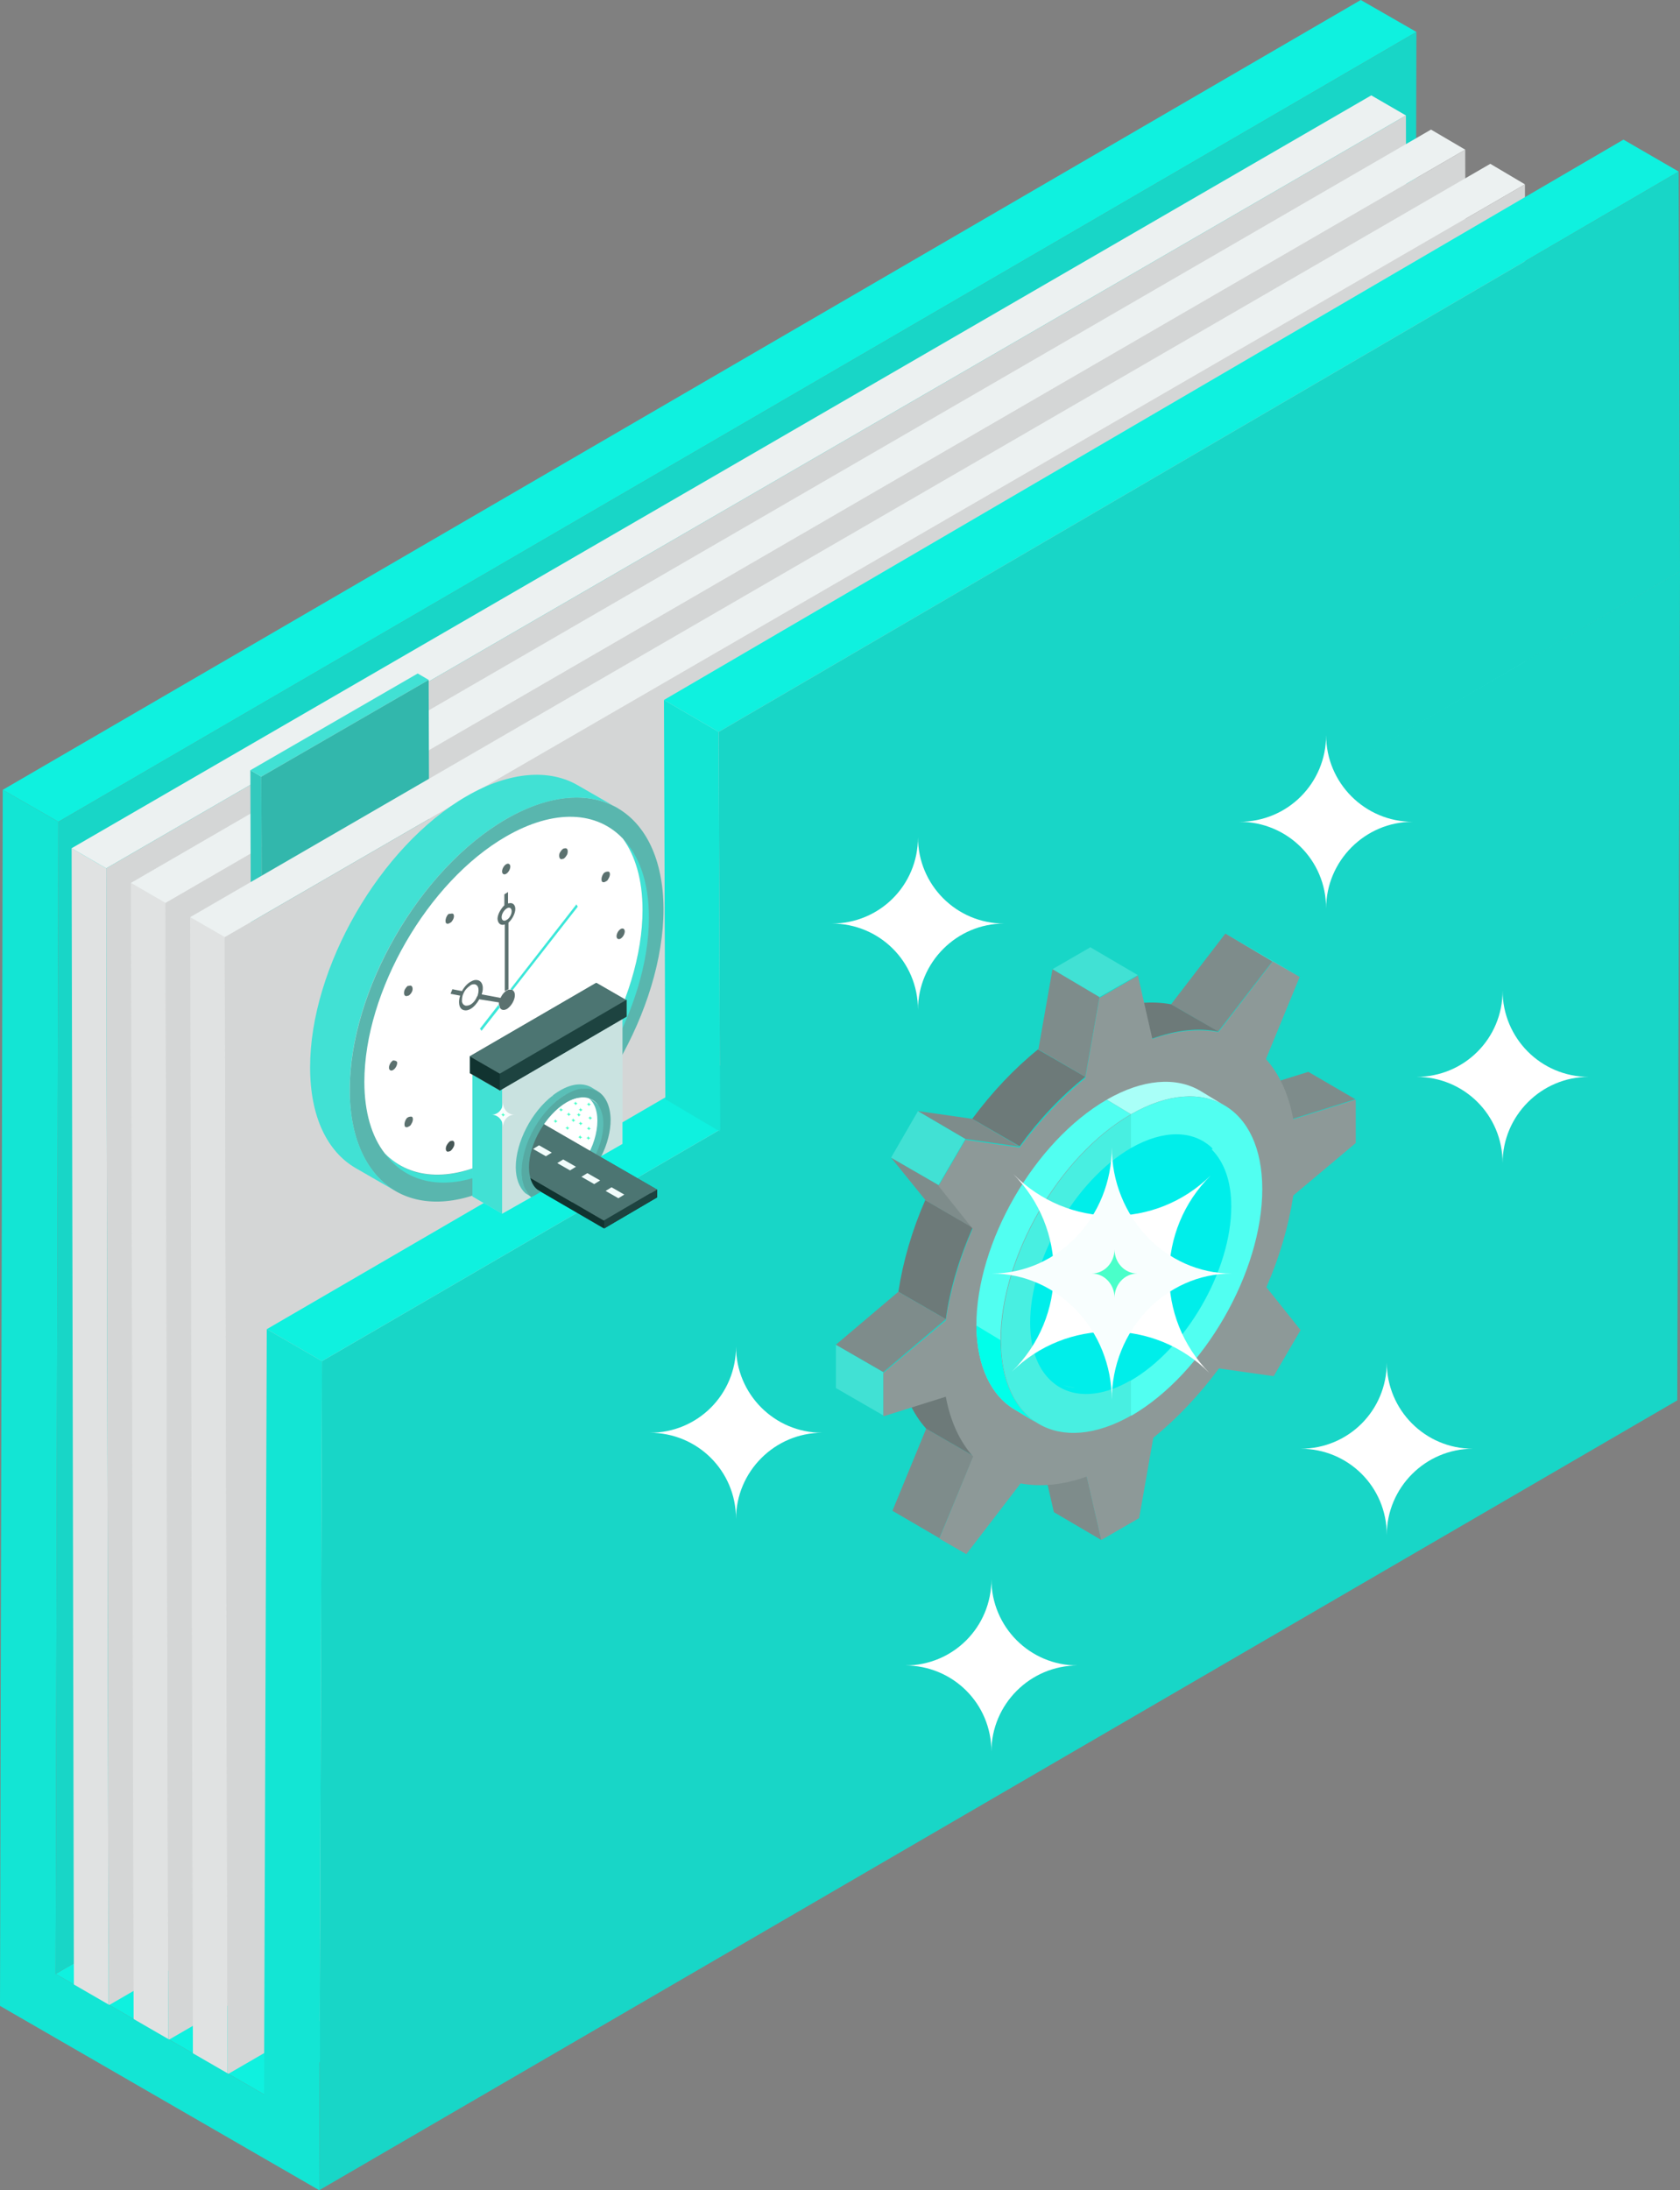 <?xml version="1.0" encoding="UTF-8"?><svg id="Layer_2" xmlns="http://www.w3.org/2000/svg" viewBox="0 0 36.84 48"><rect x="0" y="0" width="36.84" height="48" fill="#808080" stroke="none"/><defs><style>.cls-1{fill:#f8fefe;}.cls-2{fill:#00ffea;}.cls-3{fill:#00eeea;}.cls-4{fill:#fff;}.cls-5{fill:#f1fcfb;}.cls-6{fill:#ecf1f1;}.cls-7{fill:#7e8c8b;}.cls-8{fill:#8d9998;}.cls-9{fill:#a9fff8;}.cls-10{fill:#c9e2e0;}.cls-11{fill:#d4d6d6;}.cls-12{fill:#e0e2e2;}.cls-13{fill:#0ff1df;}.cls-14{fill:#113330;}.cls-15{fill:#13e5d4;}.cls-16{fill:#1d4340;}.cls-17{fill:#41e1d4;}.cls-18{fill:#3ce7d9;}.cls-19{fill:#18d6c7;}.cls-20{fill:#465756;}.cls-21{fill:#51fff1;}.cls-22{fill:#6d7a79;}.cls-23{fill:#5abfb7;}.cls-24{fill:#5b716f;}.cls-25{fill:#56f9ec;}.cls-26{fill:#5af2e6;}.cls-27{fill:#48efe1;}.cls-28{fill:#32c9bd;}.cls-29{fill:#56aaa3;}.cls-30{fill:#59b6ae;}.cls-31{fill:#4c7572;}.cls-32{fill:#4affc9;}.cls-33{fill:#32b7ac;}</style></defs><g id="Layer_1-2"><polygon class="cls-13" points="1.22 43.26 31 25.96 35.57 28.6 5.79 45.9 1.22 43.26"/><polygon class="cls-13" points=".06 17.31 29.84 0 31.06 .7 1.28 18.01 .06 17.31"/><polygon class="cls-19" points="1.28 18.01 31.06 .7 31 25.96 1.22 43.26 1.28 18.01"/><polygon class="cls-12" points="2.38 43.95 1.62 43.51 1.57 18.59 2.33 19.03 2.38 43.95"/><polygon class="cls-6" points="2.33 19.03 1.57 18.59 30.07 2.09 30.83 2.53 2.33 19.03"/><polygon class="cls-11" points="30.83 2.53 30.89 27.45 2.38 43.95 2.33 19.03 30.83 2.53"/><polygon class="cls-12" points="3.69 44.71 2.93 44.26 2.87 19.35 3.63 19.79 3.69 44.71"/><polygon class="cls-6" points="3.63 19.79 2.87 19.35 31.38 2.84 32.13 3.28 3.63 19.79"/><polygon class="cls-11" points="32.13 3.28 32.19 28.2 3.69 44.71 3.63 19.79 32.13 3.28"/><polygon class="cls-28" points="5.75 23.6 5.51 23.46 5.49 16.88 5.73 17.02 5.75 23.6"/><polygon class="cls-17" points="5.73 17.02 5.49 16.88 9.16 14.76 9.4 14.9 5.73 17.02"/><polygon class="cls-33" points="9.4 14.9 9.42 21.48 5.75 23.6 5.73 17.02 9.4 14.9"/><g><polygon class="cls-12" points="4.99 45.46 4.23 45.02 4.17 20.1 4.93 20.54 4.99 45.46"/><polygon class="cls-6" points="4.93 20.54 4.17 20.1 32.68 3.59 33.44 4.04 4.93 20.54"/><polygon class="cls-11" points="33.44 4.04 33.49 28.95 4.99 45.46 4.93 20.54 33.44 4.04"/></g><polygon class="cls-19" points="7.06 29.83 36.84 12.52 36.78 30.69 7 48 7.06 29.83"/><polygon class="cls-13" points="5.85 29.13 35.63 11.82 36.84 12.52 7.06 29.83 5.85 29.13"/><polygon class="cls-15" points="7.06 29.83 7 48 0 43.96 .06 17.31 1.28 18.01 1.22 43.26 5.79 45.9 5.85 29.13 7.06 29.83"/><g><polygon class="cls-15" points="15.79 24.8 14.59 24.09 14.56 15.34 15.76 16.04 15.79 24.8"/><polygon class="cls-13" points="15.76 16.04 14.56 15.34 35.6 3.06 36.81 3.76 15.76 16.04"/><polygon class="cls-19" points="36.81 3.76 36.84 12.52 15.79 24.8 15.76 16.04 36.81 3.76"/></g><path class="cls-30" d="M11.1,17.95c1.9-1.1,3.44-.21,3.45,1.97,0,2.18-1.53,4.84-3.43,5.94-1.9,1.1-3.45,.22-3.45-1.97,0-2.18,1.53-4.84,3.43-5.94Z"/><path class="cls-17" d="M13.66,18.38c.27,.37,.43,.9,.43,1.56,0,1.98-1.39,4.39-3.11,5.38-1.05,.61-1.97,.55-2.54-.04,.54,.74,1.54,.87,2.68,.21,1.72-.99,3.11-3.4,3.11-5.38,0-.77-.21-1.35-.57-1.73Z"/><path class="cls-4" d="M10.98,25.32c1.72-.99,3.11-3.4,3.11-5.38,0-.66-.16-1.19-.43-1.56-.57-.6-1.5-.66-2.56-.05-1.72,.99-3.11,3.4-3.11,5.38,0,.66,.16,1.2,.45,1.57,.57,.58,1.5,.64,2.54,.04Z"/><path class="cls-17" d="M13.55,17.71c-.63-.36-1.49-.31-2.45,.24-1.9,1.1-3.44,3.76-3.43,5.94,0,1.08,.39,1.85,1,2.21l-.87-.5c-.62-.36-1-1.12-1-2.21,0-2.18,1.53-4.84,3.43-5.94,.95-.55,1.82-.6,2.44-.24l.87,.5Z"/><path class="cls-24" d="M11.12,24.67c.05-.03,.09,0,.09,.05,0,.06-.04,.13-.09,.16-.05,.03-.09,0-.09-.05,0-.06,.04-.13,.09-.16Zm1.25-1.1s.06-.02,.08,0c.02,.04,0,.11-.03,.17-.01,.02-.03,.03-.05,.04-.03,.02-.06,.02-.08,0-.02-.04-.01-.11,.03-.17,.01-.02,.03-.03,.05-.04Zm.91-1.58s.03-.01,.05-.01c.04,0,.06,.06,.03,.13-.02,.04-.05,.08-.08,.1-.02,0-.03,.01-.05,.01-.05,0-.06-.06-.04-.13,.02-.04,.05-.08,.08-.1Zm.33-1.63c.05-.03,.09,0,.09,.05,0,.06-.04,.13-.09,.16-.05,.03-.09,0-.09-.05,0-.06,.04-.13,.09-.16Z"/><path class="cls-20" d="M9.87,25.01s.03-.01,.05-.01c.04,0,.06,.06,.03,.13-.02,.04-.05,.08-.08,.1-.02,0-.03,.01-.05,.01-.04,0-.06-.06-.03-.13,.02-.04,.05-.08,.08-.1Z"/><path class="cls-18" d="M12.64,19.82l.03,.05-1.43,1.83s-.03-.02-.05-.02l1.45-1.86Z"/><path class="cls-24" d="M11.11,21.71l.04-.02s.03,0,.05,0c.02,0,.04,0,.05,.02,.03,.02,.04,.06,.04,.1,0,.11-.08,.24-.17,.3-.07,.04-.13,.03-.16-.03,0-.02-.01-.04-.02-.07h0s0-.03,0-.04c0-.03,.01-.06,.03-.09,.03-.06,.06-.11,.11-.15l.04-.03Zm1.24-3.11s.03-.01,.05-.01c.05,0,.06,.06,.04,.13-.02,.04-.05,.08-.08,.1-.02,0-.03,.01-.05,.01-.04,0-.06-.06-.04-.13,.02-.04,.05-.08,.08-.1Z"/><path class="cls-24" d="M11.15,19.8c.08-.03,.15,.02,.15,.12,0,.1-.07,.23-.15,.3v1.46l-.04,.02-.04,.02h0v-1.46c-.09,.03-.15-.02-.16-.12,0-.1,.07-.22,.15-.3v-.24l.08-.05v.24Zm-.04,.36c.06-.03,.11-.12,.11-.19,0-.07-.05-.1-.11-.06s-.11,.12-.11,.19c0,.07,.05,.1,.11,.06m-2.49,3.08s.09,0,.09,.05c0,.06-.04,.13-.09,.16-.05,.03-.09,0-.09-.05,0-.06,.04-.13,.09-.16Zm.33-1.63s.03-.01,.05-.01c.04,0,.06,.06,.04,.12-.02,.05-.05,.08-.08,.1-.02,0-.03,.01-.05,.01-.05,0-.06-.06-.04-.13,.02-.04,.05-.08,.08-.1Zm.91-1.58s.06-.02,.08,0c.03,.04,.01,.11-.03,.16-.01,.02-.03,.03-.05,.04-.03,.02-.06,.02-.08,0-.02-.04-.01-.11,.03-.17,.01-.02,.03-.03,.05-.04Zm3.42-.92s.06-.02,.08,0c.03,.04,.01,.11-.03,.17-.01,.02-.03,.03-.05,.04-.03,.02-.06,.02-.08,0-.02-.04-.01-.11,.03-.17,.01-.02,.03-.03,.05-.04Z"/><path class="cls-18" d="M10.52,22.55l.42-.54s0,.05,.02,.07l-.4,.51-.03-.04Z"/><path class="cls-24" d="M8.96,24.48s.06-.02,.08,0c.03,.04,.01,.11-.03,.17-.01,.02-.03,.03-.05,.04-.03,.02-.06,.02-.08,0-.02-.04-.01-.11,.03-.17,.01-.02,.03-.03,.05-.04Zm1.59-2.69l.43,.08h0s-.02,.07-.03,.1l-.44-.07c-.05,.09-.12,.17-.19,.21-.05,.03-.1,.04-.14,.03-.06-.01-.1-.06-.11-.13-.01-.06,0-.13,.02-.19l-.21-.04,.04-.1,.21,.04c.05-.09,.12-.17,.2-.21,.05-.03,.1-.04,.14-.03,.11,.02,.15,.16,.09,.32Zm-.08,.04c.02-.06,.03-.12,.02-.17-.01-.05-.04-.08-.08-.09-.03,0-.07,0-.1,.03-.06,.04-.12,.1-.15,.18-.03,.06-.03,.12-.03,.17,.01,.05,.04,.08,.08,.09,.03,0,.06,0,.1-.02,.06-.03,.12-.1,.15-.18m.64-2.9c.05-.03,.09,0,.09,.05,0,.06-.04,.13-.09,.16-.05,.03-.09,0-.09-.05,0-.06,.04-.13,.09-.16Z"/><path class="cls-14" d="M14.41,26.07v.17l-1.16,.68-1.67-.97v-1.51l2.84,1.64Z"/><path class="cls-26" d="M11.65,26.18l-.65-.38s.03,.02,.05,.02l.65,.38s-.03-.01-.05-.02Z"/><path class="cls-4" d="M13.29,24.46c0,.12-.02,.25-.05,.37-.03,.12-.07,.23-.12,.35-.04,.1-.1,.2-.16,.29l-1.28-.72c.06-.09,.11-.19,.16-.29,.05-.11,.09-.23,.12-.35,.03-.13,.05-.25,.05-.37,0-.3-.11-.52-.28-.62l1.28,.72c.17,.1,.28,.31,.28,.62Z"/><path class="cls-25" d="M11.01,26.6l-.65-.38v-3.04l.64,.38v3.04Z"/><path class="cls-26" d="M11,23.56l-.65-.38,2.64-1.53,.65,.38-2.64,1.53Z"/><path class="cls-10" d="M13.65,22.03v3.04l-.68,.39c.2-.32,.36-.69,.32-1.01-.06-.52-.51-.73-.96-.55-.57,.23-.96,1.05-.96,1.66,0,.33,.13,.55,.33,.64l-.68,.39v-3.04l2.63-1.53Z"/><path class="cls-26" d="M11.83,26.1l-.13-.08h.02l.13,.09h-.02Z"/><path class="cls-23" d="M12.86,24.03l.13,.08c.15,.09,.28,.26,.28,.52,0,.26-.13,.57-.3,.85l-.13-.08c.17-.27,.26-.58,.26-.84,0-.26-.09-.44-.24-.53h0Z"/><path class="cls-29" d="M12.41,23.98c.54-.31,.97-.06,.98,.56,0,.25-.07,.54-.21,.81l-.21,.12c.17-.27,.26-.58,.26-.84,0-.52-.37-.73-.82-.47s-.82,.9-.82,1.42c0,.26,.1,.46,.26,.54l-.21,.12c-.13-.12-.21-.32-.21-.57,0-.62,.43-1.37,.97-1.68Z"/><path class="cls-10" d="M10.97,23.53v.37l-.66-.38v-.37l.66,.38Z"/><path class="cls-23" d="M13.1,23.92c-.18-.1-.42-.08-.69,.07-.54,.31-.97,1.06-.97,1.67,0,.25,.07,.45,.21,.57l-.13-.08c-.13-.12-.21-.32-.21-.57,0-.62,.43-1.37,.97-1.68,.27-.16,.51-.17,.69-.07l.13,.08Z"/><path class="cls-16" d="M14.41,26.07v.17l-1.16,.68v-.17l1.16-.68Z"/><path class="cls-16" d="M14.41,26.07v.17l-1.16,.68v-.17l1.16-.68Z"/><path class="cls-14" d="M11.57,25.78v.17l1.67,.97v-.17l-1.67-.97Z"/><path class="cls-31" d="M11.57,24.43v1.35l1.67,.97,1.16-.68-2.84-1.64Z"/><path class="cls-31" d="M11.57,24.43v.16l2.7,1.56,.14-.08-2.84-1.64Zm0,1.19v.16l.98,.57,.14-.08-1.12-.64Z"/><path class="cls-5" d="M13.69,26.18l-.28-.16-.13,.08,.28,.16,.13-.08Zm-.53-.31l-.28-.16-.13,.08,.28,.16,.13-.08Zm-1.06-.61l-.28-.16-.13,.08,.28,.16,.13-.08Zm.53,.31l-.28-.16-.13,.08,.28,.16,.13-.08Z"/><path class="cls-26" d="M11.65,26.18l-.65-.38s.03,.02,.05,.02l.65,.38s-.03-.01-.05-.02Z"/><path class="cls-17" d="M11.01,26.6l-.65-.38v-3.04l.64,.38c.28,.95,.29,1.96,0,3.04Z"/><path class="cls-26" d="M12.12,22.17l-1.76,1.02,.65,.38,1.11-.64v-.75Z"/><path class="cls-10" d="M12.12,22.92l-1.11,.64v3.04l.69-.39c-.2-.09-.33-.31-.33-.64,0-.53,.3-1.22,.75-1.54"/><path class="cls-31" d="M13.74,21.91v.37l-1.63,.95-1.15,.67v-.37h0v.37l-.66-.38v-.37l1.81-1.05,.96-.56,.66,.38Z"/><path class="cls-14" d="M10.97,23.53v.37l-.66-.38v-.37l.66,.38Z"/><path class="cls-31" d="M13.74,21.91l-1.63,.95-1.15,.67-.66-.38,1.81-1.05,.97-.56,.66,.38Z"/><path class="cls-23" d="M12.12,24.2v-.19c-.46,.35-.81,1.02-.81,1.57,0,.25,.08,.45,.21,.57l.13,.08c-.13-.12-.23-.32-.21-.57,.04-.49,.36-1.07,.68-1.46Z"/><path class="cls-16" d="M13.74,21.91v.37l-1.63,.95-1.15,.67v-.37l1.15-.67,1.63-.95Z"/><path class="cls-14" d="M10.97,23.53v0h0Z"/><path class="cls-16" d="M10.97,23.53v0h0Z"/><path class="cls-29" d="M12.75,23.86c-.11,.01-.22,.06-.34,.13-.54,.31-.97,1.06-.97,1.68,0,.25,.08,.45,.21,.57l.21-.12c-.17-.08-.26-.28-.26-.54,0-.52,.37-1.15,.82-1.42,.12-.07,.24-.11,.34-.11v-.19Z"/><path class="cls-32" d="M12.96,24.2s-.05,.02-.05,.05c0-.03-.02-.05-.05-.05,.03,0,.05-.02,.05-.05,0,.03,.02,.05,.05,.05h0Z"/><path class="cls-32" d="M12.78,24.32s-.05,.02-.05,.05c0-.03-.02-.05-.05-.05,.03,0,.05-.02,.05-.05,0,.03,.02,.05,.05,.05h0Z"/><path class="cls-32" d="M12.67,24.18s-.05,.02-.05,.05c0-.03-.02-.05-.05-.05,.03,0,.05-.02,.05-.05,0,.03,.02,.05,.05,.05h0Z"/><path class="cls-32" d="M12.52,24.42s-.05,.02-.05,.05c0-.03-.02-.05-.05-.05,.03,0,.05-.02,.05-.05,0,.03,.02,.05,.05,.05h0Z"/><path class="cls-32" d="M12.99,24.5s-.05,.02-.05,.05c0-.03-.02-.05-.05-.05,.03,0,.05-.02,.05-.05,0,.03,.02,.05,.05,.05h0Z"/><path class="cls-32" d="M12.78,24.62s-.05,.02-.05,.05c0-.03-.02-.05-.05-.05,.03,0,.05-.02,.05-.05,0,.03,.02,.05,.05,.05h0Z"/><path class="cls-32" d="M12.49,24.72s-.05,.02-.05,.05c0-.03-.02-.05-.05-.05,.03,0,.05-.02,.05-.05,0,.03,.02,.05,.05,.05h0Z"/><path class="cls-32" d="M12.74,24.43s-.05,.02-.05,.05c0-.03-.02-.05-.05-.05,.03,0,.05-.02,.05-.05,0,.03,.02,.05,.05,.05h0Z"/><path class="cls-32" d="M12.96,24.73s-.05,.02-.05,.05c0-.03-.02-.05-.05-.05,.03,0,.05-.02,.05-.05,0,.03,.02,.05,.05,.05h0Z"/><path class="cls-32" d="M12.77,24.92s-.05,.02-.05,.05c0-.03-.02-.05-.05-.05,.03,0,.05-.02,.05-.05,0,.03,.02,.05,.05,.05h0Z"/><path class="cls-32" d="M12.35,24.32s-.05,.02-.05,.05c0-.03-.02-.05-.05-.05,.03,0,.05-.02,.05-.05,0,.03,.02,.05,.05,.05h0Z"/><path class="cls-32" d="M12.23,24.57s-.05,.02-.05,.05c0-.03-.02-.05-.05-.05,.03,0,.05-.02,.05-.05,0,.03,.02,.05,.05,.05h0Z"/><path class="cls-32" d="M12.62,24.55s-.05,.02-.05,.05c0-.03-.02-.05-.05-.05,.03,0,.05-.02,.05-.05,0,.03,.02,.05,.05,.05h0Z"/><path class="cls-32" d="M12.95,24.94s-.05,.02-.05,.05c0-.03-.02-.05-.05-.05,.03,0,.05-.02,.05-.05,0,.03,.02,.05,.05,.05h0Z"/><g><path class="cls-1" d="M11.28,24.43c-.14,0-.25,.12-.25,.27,0-.15-.11-.27-.25-.27,.14,0,.25-.12,.25-.27,0,.15,.11,.27,.25,.27h0Z"/><path class="cls-32" d="M11.08,24.43s-.05,.02-.05,.05c0-.03-.02-.05-.05-.05,.03,0,.05-.02,.05-.05,0,.03,.02,.05,.05,.05h0Z"/></g><g><polygon class="cls-7" points="24.15 33.75 23.11 33.14 22.79 31.75 23.83 32.35 24.15 33.75"/><polygon class="cls-7" points="28.35 24.52 27.31 23.92 28.69 23.49 29.72 24.09 28.35 24.52"/><polygon class="cls-17" points="27.9 21.07 26.87 20.46 27.46 20.8 28.49 21.4 27.9 21.07"/><polygon class="cls-7" points="20.6 33.71 19.57 33.11 20.31 31.31 21.35 31.91 20.6 33.71"/><polygon class="cls-7" points="26.71 22.61 25.68 22.01 26.87 20.46 27.9 21.07 26.71 22.61"/><path class="cls-22" d="M21.35,31.91l-1.04-.6c-.29-.32-.5-.77-.6-1.31l1.04,.6c.1,.55,.31,.99,.6,1.31Zm3.92-9.15l-1.04-.6c.53-.19,1.02-.23,1.45-.15l1.04,.6c-.43-.09-.92-.04-1.45,.15Zm-4.53,6.15l-1.04-.6c.1-.66,.3-1.35,.59-2.01l1.04,.6c-.29,.66-.5,1.34-.59,2.01Zm1.62-3.79l-1.04-.6c.43-.58,.92-1.1,1.44-1.52l1.04,.6c-.53,.42-1.02,.94-1.44,1.52Z"/><polygon class="cls-17" points="19.37 31.02 18.33 30.42 18.33 29.47 19.37 30.07 19.37 31.02"/><polygon class="cls-7" points="19.37 30.07 18.33 29.47 19.7 28.31 20.74 28.91 19.37 30.07"/><polygon class="cls-7" points="23.8 23.6 22.77 23 23.08 21.24 24.11 21.85 23.8 23.6"/><polygon class="cls-17" points="24.11 21.85 23.08 21.24 23.91 20.76 24.95 21.37 24.11 21.85"/><polygon class="cls-7" points="21.33 26.91 20.3 26.31 19.54 25.37 20.58 25.97 21.33 26.91"/><polygon class="cls-17" points="20.58 25.97 19.54 25.37 20.13 24.35 21.17 24.96 20.58 25.97"/><path class="cls-8" d="M24.95,21.37l.32,1.4c.53-.19,1.02-.23,1.45-.15l1.19-1.55,.59,.34-.74,1.8c.29,.32,.5,.77,.6,1.32l1.37-.43v.95l-1.37,1.15c-.1,.66-.3,1.35-.59,2.01l.75,.94-.59,1.01-1.2-.17c-.43,.58-.92,1.1-1.44,1.52l-.31,1.76-.83,.48-.32-1.39c-.53,.19-1.02,.23-1.45,.15l-1.19,1.55-.59-.34,.74-1.8c-.29-.32-.5-.77-.6-1.31l-1.37,.43v-.95l1.37-1.15c.1-.66,.3-1.35,.59-2.01l-.75-.94,.59-1.01,1.19,.17c.43-.58,.92-1.1,1.44-1.52l.31-1.76,.83-.48Z"/><polygon class="cls-7" points="21.17 24.96 20.13 24.35 21.32 24.52 22.36 25.13 21.17 24.96"/><g><path class="cls-9" d="M26.31,23.9l.53,.32c-.52-.3-1.24-.26-2.04,.2l-.53-.32c.8-.46,1.52-.5,2.04-.2Z"/><path class="cls-21" d="M22.78,31.21l-.53-.32c-.51-.3-.83-.94-.84-1.84,0-1.82,1.27-4.03,2.86-4.95l.53,.32c-1.58,.91-2.86,3.13-2.86,4.95,0,.9,.32,1.54,.84,1.84Z"/><path class="cls-2" d="M22.78,31.21l-.53-.32c-.51-.3-.83-.94-.84-1.84l.53,.32c0,.9,.32,1.54,.84,1.84Z"/></g><path class="cls-27" d="M21.95,29.37c0,1.81,1.28,2.55,2.86,1.65v-6.6c-1.58,.91-2.86,3.13-2.86,4.95Z"/><path class="cls-21" d="M24.8,24.42v6.6h.02c1.58-.92,2.86-3.14,2.86-4.96,0-1.82-1.29-2.55-2.88-1.64Z"/><g><path class="cls-3" d="M26.59,25.18s-.01-.02-.02-.03c-.41-.38-1.05-.4-1.77,.01-1.22,.71-2.21,2.42-2.21,3.83,0,.48,.12,.86,.32,1.12h0c.39,.51,1.08,.6,1.87,.15,0,0,.01,0,.01,0,1.22-.7,2.21-2.42,2.21-3.82,0-.56-.16-.98-.43-1.25Zm-3.29,5.17c.09,.03,.18,.05,.27,.06-.1,0-.19-.03-.27-.06Z"/><path class="cls-3" d="M23.58,30.4c-.1,0-.19-.03-.27-.06,.09,.03,.18,.05,.27,.06Z"/></g></g><g><path class="cls-4" d="M22.22,25.73c1.18,1.19,1.2,3.12-.03,4.33,1.2-1.18,3.14-1.17,4.33,.03-1.19-1.21-1.17-3.14,.03-4.33-1.21,1.19-3.13,1.18-4.33-.03Z"/><g><path class="cls-1" d="M27.01,27.91c-1.45,0-2.63,1.24-2.63,2.77,0-1.53-1.18-2.77-2.63-2.77,1.45,0,2.63-1.24,2.63-2.77,0,1.53,1.18,2.77,2.63,2.77h0Z"/><path class="cls-32" d="M24.94,27.91c-.28,0-.5,.24-.5,.53,0-.29-.22-.53-.5-.53,.28,0,.5-.24,.5-.53,0,.29,.22,.53,.5,.53h0Z"/></g></g><path class="cls-4" d="M27.18,18.01c1.04,0,1.9,.83,1.9,1.9,0-1.04,.85-1.9,1.9-1.9-1.05,0-1.9-.85-1.9-1.9,0,1.05-.84,1.9-1.9,1.9Z"/><path class="cls-4" d="M18.24,20.24c1.04,0,1.89,.83,1.89,1.89,0-1.04,.85-1.89,1.89-1.89-1.05,0-1.89-.85-1.89-1.89,0,1.05-.84,1.89-1.89,1.89Z"/><path class="cls-4" d="M14.25,31.4c1.04,0,1.89,.83,1.89,1.89,0-1.04,.85-1.89,1.89-1.89-1.05,0-1.89-.85-1.89-1.89,0,1.05-.84,1.89-1.89,1.89Z"/><path class="cls-4" d="M31.06,23.6c1.04,0,1.89,.83,1.89,1.89,0-1.04,.85-1.89,1.89-1.89-1.05,0-1.89-.85-1.89-1.89,0,1.05-.84,1.89-1.89,1.89Z"/><path class="cls-4" d="M19.85,36.5c1.04,0,1.89,.83,1.89,1.89,0-1.04,.85-1.89,1.89-1.89-1.05,0-1.89-.85-1.89-1.89,0,1.05-.84,1.89-1.89,1.89Z"/><path class="cls-4" d="M28.52,31.75c1.04,0,1.89,.83,1.89,1.89,0-1.04,.85-1.89,1.89-1.89-1.05,0-1.89-.85-1.89-1.89,0,1.05-.84,1.89-1.89,1.89Z"/></g></svg>